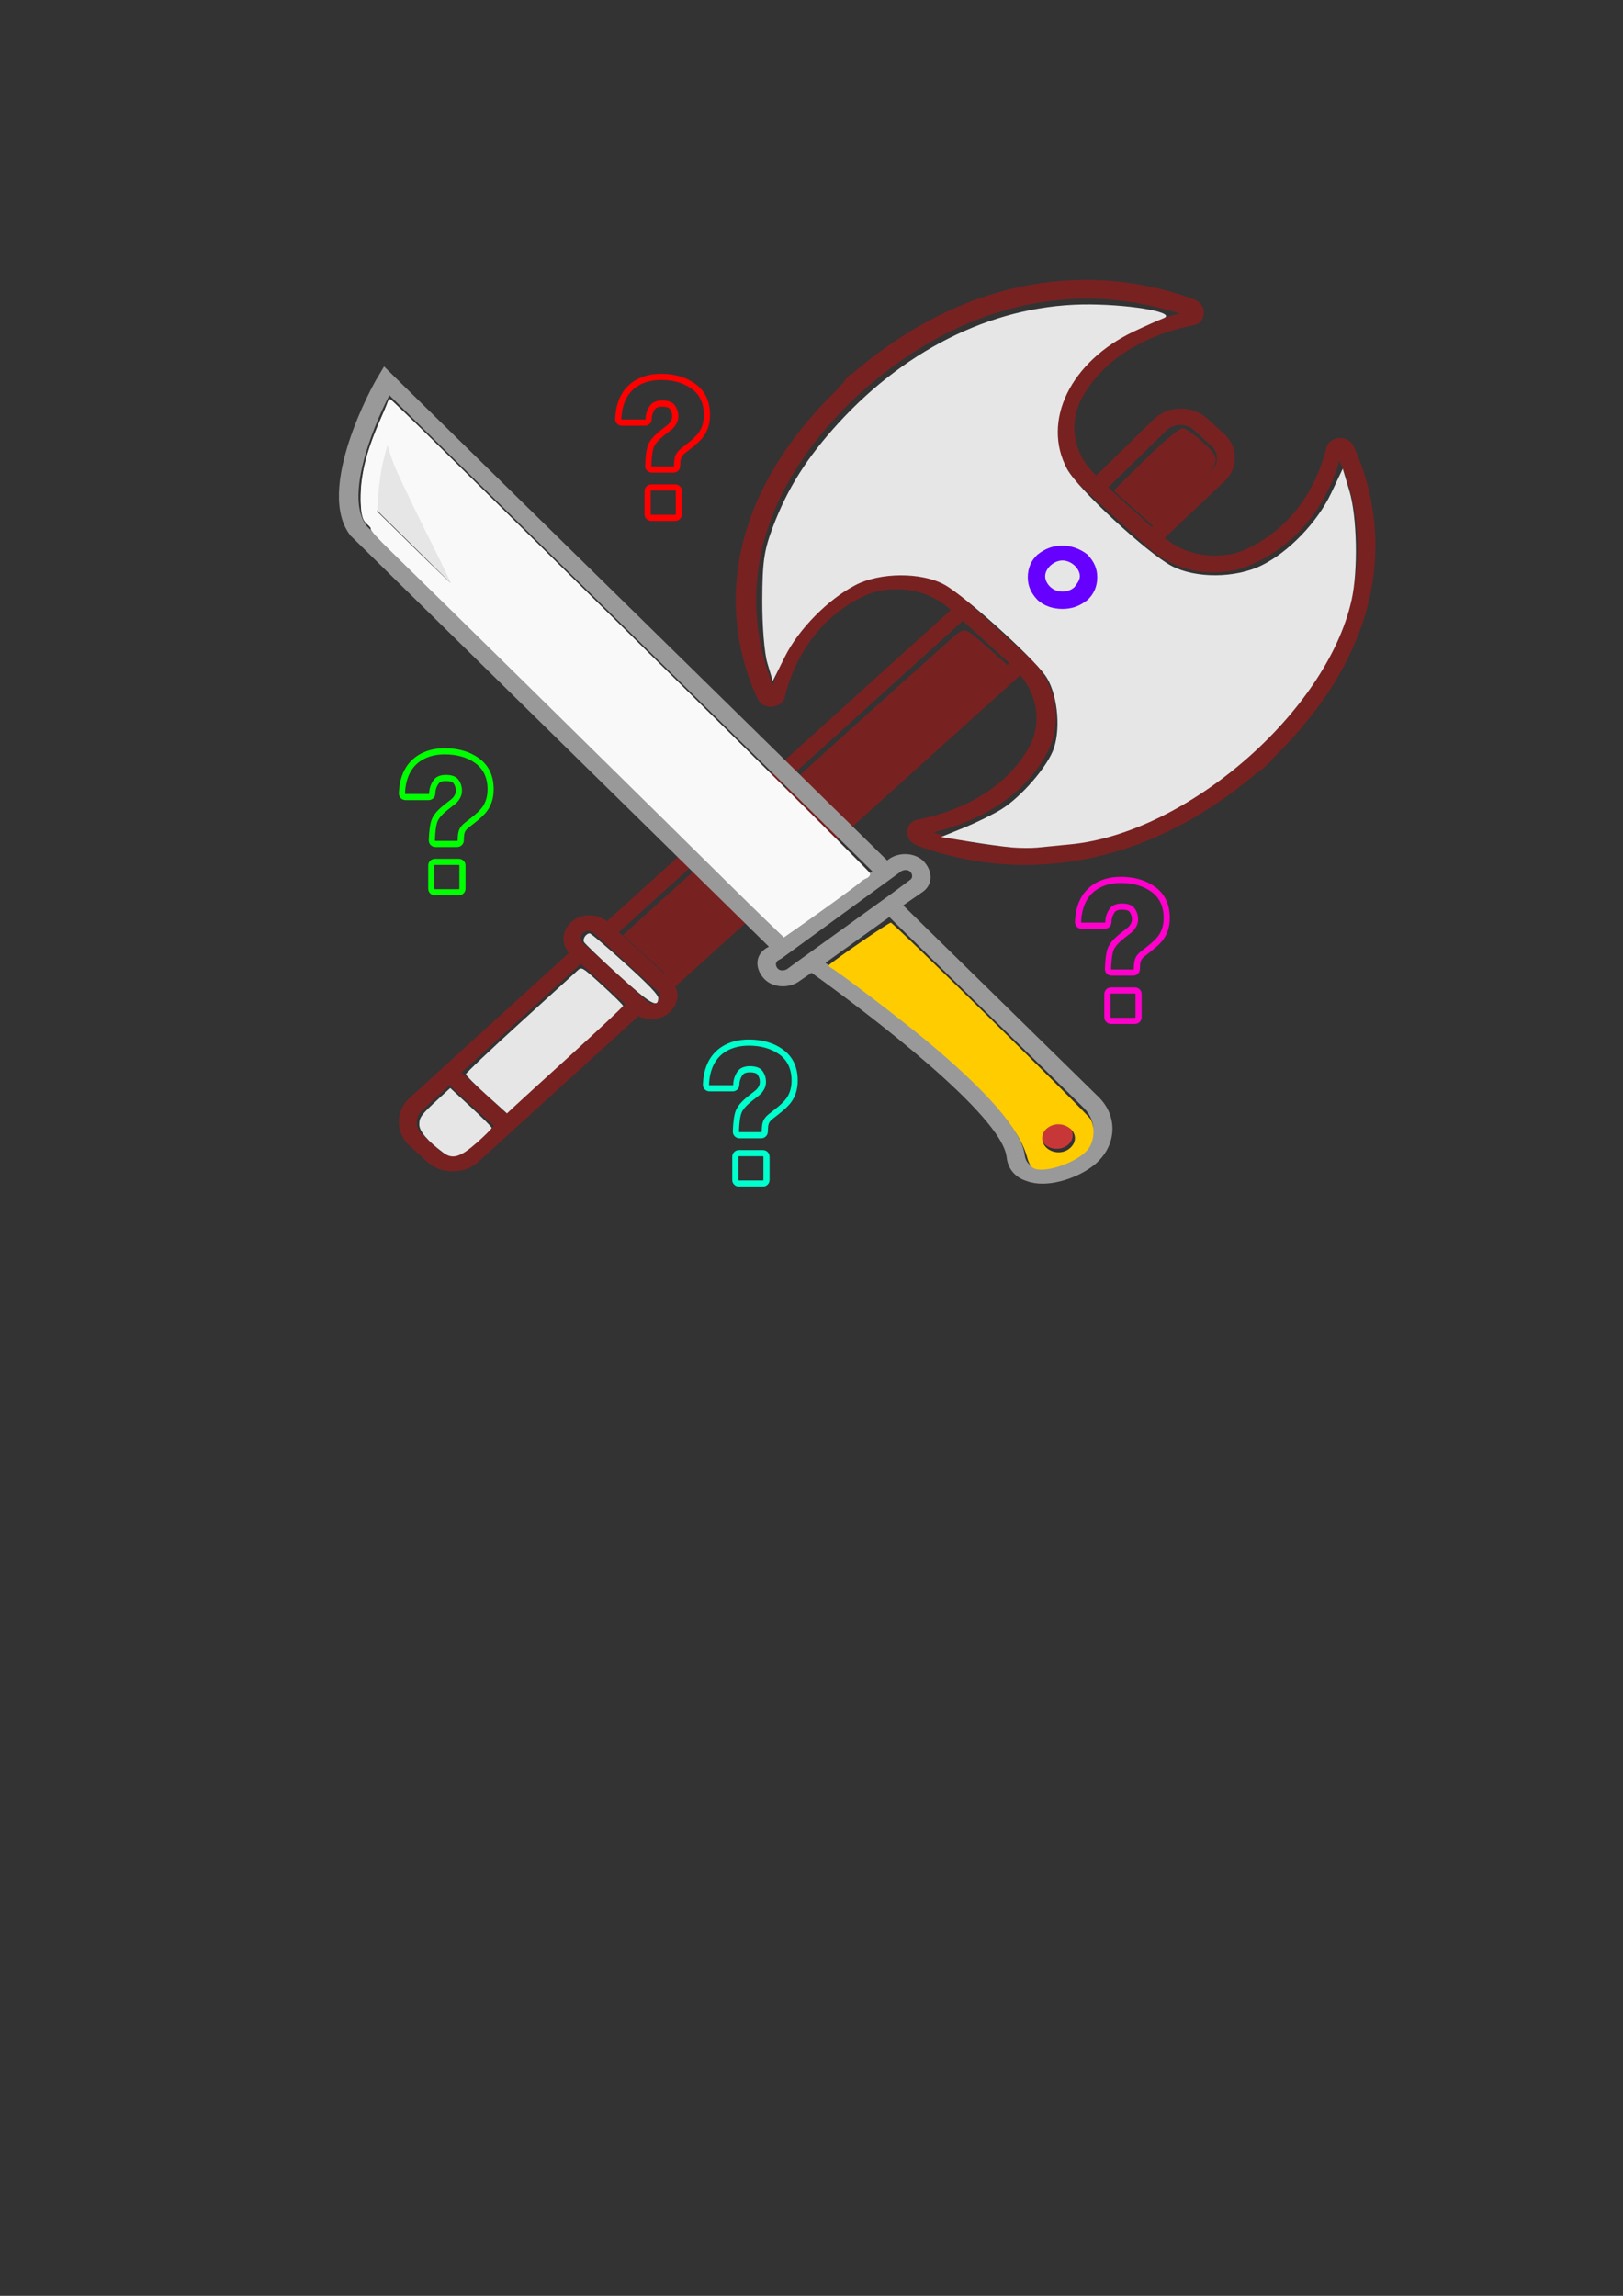 <?xml version="1.0" encoding="UTF-8" standalone="no"?>
<!-- Created with Inkscape (http://www.inkscape.org/) -->

<svg
   xmlns:dc="http://purl.org/dc/elements/1.1/"
   xmlns:cc="http://creativecommons.org/ns#"
   xmlns:rdf="http://www.w3.org/1999/02/22-rdf-syntax-ns#"
   xmlns:svg="http://www.w3.org/2000/svg"
   xmlns="http://www.w3.org/2000/svg"
   xmlns:sodipodi="http://sodipodi.sourceforge.net/DTD/sodipodi-0.dtd"
   xmlns:inkscape="http://www.inkscape.org/namespaces/inkscape"
   width="210mm"
   height="297mm"
   viewBox="0 0 210 297"
   version="1.1"
   id="svg24"
   inkscape:version="0.92.2 (5c3e80d, 2017-08-06)"
   sodipodi:docname="LostWeapon.svg">
  <rect x="0" y="0" width="210" height="297" fill="#333333" stroke="none"/>
  <title
     id="title3988">LostWeapon</title>
  <defs
     id="defs18" />
  <sodipodi:namedview
     id="base"
     pagecolor="#ffffff"
     bordercolor="#666666"
     borderopacity="1.0"
     inkscape:pageopacity="0.0"
     inkscape:pageshadow="2"
     inkscape:zoom="0.9899495"
     inkscape:cx="396.85039"
     inkscape:cy="651.9228"
     inkscape:document-units="mm"
     inkscape:current-layer="layer1"
     showgrid="false"
     inkscape:snap-nodes="false"
     inkscape:snap-others="false"
     inkscape:window-width="1516"
     inkscape:window-height="1008"
     inkscape:window-x="724"
     inkscape:window-y="2"
     inkscape:window-maximized="0"
     inkscape:snap-grids="false"
     inkscape:object-nodes="false"
     inkscape:snap-global="false" />
  <g
     inkscape:label="Layer 1"
     inkscape:groupmode="layer"
     id="layer1">
    <g
       id="g4552"
       style="fill:#00ffcc"
       transform="translate(-20.847,-22.985)">
      <path
         id="path2-0"
         d="m 119.343,170.244 h -2.821 c -0.231,0 -0.456,-0.095 -0.616,-0.261 -0.161,-0.168 -0.248,-0.395 -0.239,-0.625 0.046,-1.301 0.171,-2.166 0.394,-2.72 0.239,-0.595 0.781,-1.217 1.657,-1.901 l 0.766,-0.6 c 0.18,-0.134 0.315,-0.271 0.422,-0.426 0.178,-0.248 0.259,-0.489 0.259,-0.767 0,-0.353 -0.097,-0.654 -0.305,-0.946 -0.133,-0.187 -0.484,-0.291 -0.989,-0.291 -0.656,0 -0.876,0.229 -0.985,0.401 -0.25,0.397 -0.371,0.794 -0.371,1.21 0,0.472 -0.384,0.856 -0.856,0.856 h -3.01 c -0.232,0 -0.456,-0.096 -0.617,-0.263 -0.161,-0.169 -0.248,-0.398 -0.238,-0.629 0.095,-2.264 0.924,-3.909 2.466,-4.892 0.955,-0.614 2.126,-0.926 3.481,-0.926 1.743,0 3.227,0.433 4.41,1.286 1.269,0.916 1.912,2.27 1.912,4.026 0,1.083 -0.281,2.017 -0.836,2.778 -0.309,0.442 -0.862,0.972 -1.686,1.614 l -0.736,0.573 c -0.265,0.206 -0.432,0.427 -0.51,0.677 -0.026,0.082 -0.086,0.338 -0.095,0.982 -0.007,0.465 -0.391,0.844 -0.856,0.844 z m -1.472,-9.332 c 0.792,0 1.343,0.21 1.637,0.625 0.303,0.427 0.451,0.887 0.451,1.406 0,0.446 -0.132,0.846 -0.403,1.223 -0.15,0.218 -0.35,0.423 -0.59,0.601 l -0.759,0.594 c -0.752,0.587 -1.226,1.116 -1.409,1.572 -0.183,0.454 -0.296,1.279 -0.337,2.453 -5.3e-4,0.017 0.006,0.034 0.018,0.046 0.011,0.012 0.027,0.018 0.044,0.018 h 2.821 c 0.034,0 0.062,-0.028 0.062,-0.061 0.007,-0.551 0.052,-0.959 0.132,-1.211 0.128,-0.408 0.384,-0.756 0.779,-1.064 l 0.736,-0.573 c 0.761,-0.593 1.261,-1.067 1.528,-1.449 0.458,-0.628 0.688,-1.405 0.688,-2.316 0,-1.486 -0.533,-2.624 -1.583,-3.382 -1.045,-0.754 -2.373,-1.136 -3.946,-1.136 -1.2,0 -2.228,0.269 -3.053,0.8 -1.311,0.835 -2.017,2.267 -2.101,4.256 -5.3e-4,0.017 0.006,0.034 0.018,0.047 0.011,0.011 0.027,0.018 0.044,0.018 h 3.01 c 0.034,0 0.062,-0.028 0.062,-0.062 0,-0.57 0.161,-1.105 0.493,-1.633 0.323,-0.512 0.881,-0.772 1.656,-0.772 z"
         style="fill:#00ffcc;stroke-width:0.265"
         inkscape:connector-curvature="0" />
      <path
         id="path4-07"
         d="m 119.564,176.489 h -3.115 c -0.472,0 -0.856,-0.384 -0.856,-0.856 v -3.01 c 0,-0.472 0.384,-0.856 0.856,-0.856 h 3.115 c 0.472,0 0.856,0.384 0.856,0.856 v 3.01 c 2.7e-4,0.472 -0.384,0.856 -0.856,0.856 z m -3.115,-3.928 c -0.034,0 -0.062,0.028 -0.062,0.062 v 3.01 c 0,0.034 0.028,0.062 0.062,0.062 h 3.115 c 0.034,0 0.062,-0.028 0.062,-0.062 v -3.01 c 0,-0.034 -0.028,-0.062 -0.062,-0.062 h -3.115 z"
         style="fill:#00ffcc;stroke-width:0.265"
         inkscape:connector-curvature="0" />
    </g>
    <g
       id="g4556"
       style="fill:#ff00cc"
       transform="translate(-29.4,-3.207)">
      <path
         id="path2-3"
         d="m 176.04,129.422 h -2.821 c -0.231,0 -0.456,-0.095 -0.616,-0.261 -0.161,-0.168 -0.248,-0.395 -0.239,-0.625 0.046,-1.301 0.171,-2.166 0.394,-2.72 0.239,-0.595 0.781,-1.217 1.657,-1.901 l 0.766,-0.6 c 0.18,-0.134 0.315,-0.271 0.422,-0.426 0.178,-0.248 0.259,-0.489 0.259,-0.767 0,-0.353 -0.097,-0.654 -0.305,-0.946 -0.133,-0.187 -0.484,-0.291 -0.989,-0.291 -0.656,0 -0.876,0.229 -0.985,0.401 -0.25,0.397 -0.371,0.794 -0.371,1.21 0,0.472 -0.384,0.856 -0.856,0.856 h -3.01 c -0.232,0 -0.456,-0.096 -0.617,-0.263 -0.161,-0.169 -0.248,-0.398 -0.238,-0.629 0.095,-2.264 0.924,-3.909 2.466,-4.892 0.955,-0.614 2.126,-0.926 3.481,-0.926 1.743,0 3.227,0.433 4.41,1.286 1.269,0.916 1.912,2.27 1.912,4.026 0,1.083 -0.281,2.017 -0.836,2.778 -0.309,0.442 -0.862,0.972 -1.686,1.614 l -0.736,0.573 c -0.265,0.206 -0.432,0.427 -0.51,0.677 -0.026,0.082 -0.086,0.338 -0.095,0.982 -0.007,0.465 -0.391,0.844 -0.856,0.844 z m -1.472,-9.332 c 0.792,0 1.343,0.21 1.637,0.625 0.303,0.427 0.451,0.887 0.451,1.406 0,0.446 -0.132,0.846 -0.403,1.223 -0.15,0.218 -0.35,0.423 -0.59,0.601 l -0.759,0.594 c -0.752,0.587 -1.226,1.116 -1.409,1.572 -0.183,0.454 -0.296,1.279 -0.337,2.453 -5.3e-4,0.017 0.006,0.034 0.018,0.046 0.011,0.012 0.027,0.018 0.044,0.018 h 2.821 c 0.034,0 0.062,-0.028 0.062,-0.061 0.007,-0.551 0.052,-0.959 0.132,-1.211 0.128,-0.408 0.384,-0.756 0.779,-1.064 l 0.736,-0.573 c 0.761,-0.593 1.261,-1.067 1.528,-1.449 0.458,-0.628 0.688,-1.405 0.688,-2.316 0,-1.486 -0.533,-2.624 -1.583,-3.382 -1.045,-0.754 -2.373,-1.136 -3.946,-1.136 -1.2,0 -2.228,0.269 -3.053,0.8 -1.311,0.835 -2.017,2.267 -2.101,4.256 -5.3e-4,0.017 0.006,0.034 0.018,0.047 0.011,0.011 0.027,0.018 0.044,0.018 h 3.01 c 0.034,0 0.062,-0.028 0.062,-0.062 0,-0.57 0.161,-1.105 0.493,-1.633 0.323,-0.512 0.881,-0.772 1.656,-0.772 z"
         style="fill:#ff00cc;stroke-width:0.265"
         inkscape:connector-curvature="0" />
      <path
         id="path4-1"
         d="m 176.261,135.667 h -3.115 c -0.472,0 -0.856,-0.384 -0.856,-0.856 v -3.01 c 0,-0.472 0.384,-0.856 0.856,-0.856 h 3.115 c 0.472,0 0.856,0.384 0.856,0.856 v 3.01 c 2.7e-4,0.472 -0.384,0.856 -0.856,0.856 z m -3.115,-3.928 c -0.034,0 -0.062,0.028 -0.062,0.062 v 3.01 c 0,0.034 0.028,0.062 0.062,0.062 h 3.115 c 0.034,0 0.062,-0.028 0.062,-0.062 v -3.01 c 0,-0.034 -0.028,-0.062 -0.062,-0.062 h -3.115 z"
         style="fill:#ff00cc;stroke-width:0.265"
         inkscape:connector-curvature="0" />
    </g>
    <g
       id="g4536"
       style="fill:#ff0000"
       transform="translate(1.069,13.363)">
      <path
         id="path2-00"
         d="m 86.082,47.779 h -2.821 c -0.231,0 -0.456,-0.095 -0.616,-0.261 -0.161,-0.168 -0.248,-0.395 -0.239,-0.625 0.046,-1.301 0.171,-2.166 0.394,-2.72 0.239,-0.595 0.781,-1.217 1.657,-1.901 l 0.766,-0.6 c 0.18,-0.134 0.315,-0.271 0.422,-0.426 0.178,-0.248 0.259,-0.489 0.259,-0.767 0,-0.353 -0.097,-0.654 -0.305,-0.946 -0.133,-0.187 -0.484,-0.291 -0.989,-0.291 -0.656,0 -0.876,0.229 -0.985,0.401 -0.25,0.397 -0.371,0.794 -0.371,1.21 0,0.472 -0.384,0.856 -0.856,0.856 H 79.387 c -0.232,0 -0.456,-0.096 -0.617,-0.263 -0.161,-0.169 -0.248,-0.398 -0.238,-0.629 0.095,-2.264 0.924,-3.909 2.466,-4.892 0.955,-0.614 2.126,-0.926 3.481,-0.926 1.743,0 3.227,0.433 4.41,1.286 1.269,0.916 1.912,2.27 1.912,4.026 0,1.083 -0.281,2.017 -0.836,2.778 -0.309,0.442 -0.862,0.972 -1.686,1.614 l -0.736,0.573 C 87.278,45.482 87.112,45.704 87.033,45.954 c -0.026,0.081 -0.087,0.338 -0.095,0.982 -0.007,0.465 -0.391,0.844 -0.856,0.844 z m -1.472,-9.332 c 0.792,0 1.343,0.21 1.637,0.625 0.303,0.427 0.451,0.887 0.451,1.406 0,0.446 -0.132,0.846 -0.403,1.223 -0.15,0.218 -0.35,0.423 -0.59,0.601 l -0.759,0.594 c -0.752,0.587 -1.226,1.116 -1.409,1.572 -0.183,0.454 -0.296,1.279 -0.337,2.453 -5.29e-4,0.017 0.006,0.034 0.018,0.046 0.011,0.012 0.027,0.018 0.044,0.018 h 2.821 c 0.034,0 0.062,-0.028 0.062,-0.061 0.007,-0.551 0.052,-0.959 0.132,-1.211 0.128,-0.408 0.384,-0.756 0.779,-1.064 l 0.736,-0.573 c 0.761,-0.593 1.261,-1.067 1.528,-1.449 0.458,-0.628 0.688,-1.405 0.688,-2.316 0,-1.486 -0.533,-2.624 -1.583,-3.382 -1.045,-0.754 -2.373,-1.136 -3.946,-1.136 -1.2,0 -2.228,0.269 -3.053,0.8 -1.311,0.835 -2.017,2.267 -2.101,4.256 -5.29e-4,0.017 0.006,0.034 0.018,0.047 0.011,0.011 0.027,0.018 0.044,0.018 h 3.01 c 0.034,0 0.062,-0.028 0.062,-0.062 0,-0.57 0.161,-1.105 0.493,-1.633 0.323,-0.512 0.881,-0.772 1.656,-0.772 z"
         style="fill:#ff0000;stroke-width:0.265"
         inkscape:connector-curvature="0" />
      <path
         id="path4-8"
         d="m 86.302,54.025 h -3.115 c -0.472,0 -0.856,-0.384 -0.856,-0.856 v -3.01 c 0,-0.472 0.384,-0.856 0.856,-0.856 h 3.115 c 0.472,0 0.856,0.384 0.856,0.856 v 3.01 c 2.65e-4,0.472 -0.384,0.856 -0.856,0.856 z m -3.115,-3.928 c -0.034,0 -0.062,0.028 -0.062,0.062 v 3.01 c 0,0.034 0.028,0.062 0.062,0.062 h 3.115 c 0.034,0 0.062,-0.028 0.062,-0.062 v -3.01 c 0,-0.034 -0.028,-0.062 -0.062,-0.062 h -3.115 z"
         style="fill:#ff0000;stroke-width:0.265"
         inkscape:connector-curvature="0" />
    </g>
    <g
       id="g4540"
       style="fill:#00ff00"
       transform="translate(13.898,18.709)">
      <path
         id="path2-6"
         d="m 45.26,90.869 h -2.821 c -0.231,0 -0.456,-0.095 -0.616,-0.261 -0.161,-0.168 -0.248,-0.395 -0.239,-0.625 0.046,-1.301 0.171,-2.166 0.394,-2.72 0.239,-0.595 0.781,-1.217 1.657,-1.901 l 0.766,-0.6 c 0.18,-0.134 0.315,-0.271 0.422,-0.426 0.178,-0.248 0.259,-0.489 0.259,-0.767 0,-0.353 -0.097,-0.654 -0.305,-0.946 -0.133,-0.187 -0.484,-0.291 -0.989,-0.291 -0.656,0 -0.876,0.229 -0.985,0.401 -0.25,0.397 -0.371,0.794 -0.371,1.21 0,0.472 -0.384,0.856 -0.856,0.856 h -3.01 c -0.232,0 -0.456,-0.096 -0.617,-0.263 -0.161,-0.169 -0.248,-0.398 -0.238,-0.629 0.095,-2.264 0.924,-3.909 2.466,-4.892 0.955,-0.614 2.126,-0.926 3.481,-0.926 1.743,0 3.227,0.433 4.41,1.286 1.269,0.916 1.912,2.27 1.912,4.026 0,1.083 -0.281,2.017 -0.836,2.778 -0.309,0.442 -0.862,0.972 -1.686,1.614 l -0.736,0.573 c -0.265,0.206 -0.432,0.427 -0.51,0.677 -0.026,0.081 -0.087,0.338 -0.095,0.982 -0.007,0.465 -0.391,0.844 -0.856,0.844 z m -1.472,-9.332 c 0.792,0 1.343,0.21 1.637,0.625 0.303,0.427 0.451,0.887 0.451,1.406 0,0.446 -0.132,0.846 -0.403,1.223 -0.15,0.218 -0.35,0.423 -0.59,0.601 l -0.759,0.594 c -0.752,0.587 -1.226,1.116 -1.409,1.572 -0.183,0.454 -0.296,1.279 -0.337,2.453 -5.29e-4,0.017 0.006,0.034 0.018,0.046 0.011,0.012 0.027,0.018 0.044,0.018 h 2.821 c 0.034,0 0.062,-0.028 0.062,-0.061 0.007,-0.551 0.052,-0.959 0.132,-1.211 0.128,-0.408 0.384,-0.756 0.779,-1.064 l 0.736,-0.573 c 0.761,-0.593 1.261,-1.067 1.528,-1.449 0.458,-0.628 0.688,-1.405 0.688,-2.316 0,-1.486 -0.533,-2.624 -1.583,-3.382 -1.045,-0.754 -2.373,-1.136 -3.946,-1.136 -1.2,0 -2.228,0.269 -3.053,0.8 -1.311,0.835 -2.017,2.267 -2.101,4.256 -5.3e-4,0.017 0.006,0.034 0.018,0.047 0.011,0.011 0.027,0.018 0.044,0.018 h 3.01 c 0.034,0 0.062,-0.028 0.062,-0.062 0,-0.57 0.161,-1.105 0.493,-1.633 0.323,-0.512 0.881,-0.772 1.656,-0.772 z"
         style="fill:#00ff00;stroke-width:0.265"
         inkscape:connector-curvature="0" />
      <path
         id="path4-4"
         d="m 45.481,97.114 h -3.115 c -0.472,0 -0.856,-0.384 -0.856,-0.856 v -3.01 c 0,-0.472 0.384,-0.856 0.856,-0.856 h 3.115 c 0.472,0 0.856,0.384 0.856,0.856 v 3.01 c 2.65e-4,0.472 -0.384,0.856 -0.856,0.856 z m -3.115,-3.928 c -0.034,0 -0.062,0.028 -0.062,0.062 v 3.01 c 0,0.034 0.028,0.062 0.062,0.062 h 3.115 c 0.034,0 0.062,-0.028 0.062,-0.062 v -3.01 c 0,-0.034 -0.028,-0.062 -0.062,-0.062 h -3.115 z"
         style="fill:#00ff00;stroke-width:0.265"
         inkscape:connector-curvature="0" />
    </g>
    <g
       id="g4608"
       transform="translate(-25.123,-143.791)">
      <g
         transform="translate(4.276,0.535)"
         id="g4600">
        <path
           id="path2"
           d="m 195.971,200.943 c -0.281,-0.639 -0.983,-1.023 -1.685,-1.023 -0.842,0 -1.685,0.511 -1.825,1.278 -0.842,3.452 -3.37,9.844 -10.25,13.04 -1.264,0.639 -2.668,0.895 -4.212,0.895 -2.387,0 -4.633,-0.767 -6.459,-2.301 l 7.722,-7.287 c 1.825,-1.662 1.825,-4.475 0,-6.136 l -2.247,-2.046 c -1.825,-1.662 -4.914,-1.662 -6.74,0 l -7.582,7.415 c -2.949,-2.685 -3.651,-6.776 -1.825,-10.1 3.51,-6.264 10.39,-8.566 14.321,-9.333 0.842,-0.128 1.404,-0.767 1.404,-1.534 0.14,-0.767 -0.421,-1.406 -1.123,-1.79 -2.387,-0.895 -7.582,-2.557 -14.041,-2.557 -10.671,0 -20.921,4.091 -30.328,12.145 -0.14,0 -0.14,0.128 -0.281,0.128 -0.14,0.128 -0.281,0.256 -0.421,0.384 l -0.421,0.639 c -0.14,0.128 -0.281,0.256 -0.421,0.384 -0.14,0.128 -0.14,0.128 -0.14,0.256 -18.253,17.642 -13.479,34.134 -10.53,40.271 0.281,0.639 0.983,1.023 1.685,1.023 0.842,0 1.685,-0.511 1.825,-1.278 0.842,-3.452 3.37,-9.844 10.25,-13.04 1.264,-0.639 2.808,-0.895 4.212,-0.895 2.527,0 5.055,0.895 6.88,2.557 l 0.14,0.128 -44.509,40.271 c -0.562,-0.511 -1.404,-0.767 -2.247,-0.767 -0.842,0 -1.685,0.256 -2.387,0.895 -0.562,0.511 -0.983,1.278 -0.983,2.173 0,0.639 0.281,1.278 0.702,1.79 l -16.287,14.83 -4.353,3.963 c -1.825,1.662 -1.825,4.475 0,6.136 l 2.247,2.046 c 0.983,0.895 2.106,1.278 3.37,1.278 1.264,0 2.387,-0.384 3.37,-1.278 l 2.668,-2.429 c 0,0 0,0 0,0 l 1.544,-1.406 16.428,-14.958 c 0.562,0.256 1.123,0.384 1.685,0.384 0.842,0 1.685,-0.256 2.387,-0.895 0.983,-0.895 1.264,-2.301 0.702,-3.324 l 44.649,-40.271 c 2.247,2.685 2.808,6.264 1.123,9.333 -3.51,6.264 -10.39,8.566 -14.321,9.333 -0.842,0.128 -1.404,0.767 -1.404,1.534 -0.14,0.767 0.421,1.406 1.123,1.79 2.387,0.895 7.582,2.557 14.041,2.557 10.671,0 20.921,-4.091 30.328,-12.145 0.14,0 0.14,-0.128 0.281,-0.128 0.14,-0.128 0.281,-0.256 0.421,-0.384 l 0.421,-0.384 c 0.14,-0.128 0.281,-0.256 0.421,-0.384 0.14,-0.128 0.14,-0.128 0.14,-0.256 18.253,-17.77 13.479,-34.262 10.53,-40.526 z m -24.15,-2.046 c 0.983,-0.895 2.527,-0.895 3.51,0 l 2.247,2.046 c 0.983,0.895 0.983,2.301 0,3.196 l -7.722,7.287 -5.616,-5.114 z m -20.359,30.171 -44.649,40.143 -5.897,-5.369 44.509,-40.271 z m -55.461,38.864 5.757,5.242 -15.445,14.063 -5.757,-5.242 z M 81.259,292.096 c -0.983,0.895 -2.527,0.895 -3.51,0 l -2.247,-2.046 c -0.983,-0.895 -0.983,-2.301 0,-3.196 l 3.51,-3.196 5.757,5.242 z m 24.712,-19.304 c -0.421,0.384 -0.983,0.384 -1.404,0 l -0.281,-0.256 -7.442,-6.776 -0.562,-0.511 c -0.14,-0.128 -0.281,-0.384 -0.281,-0.639 0,-0.256 0.14,-0.511 0.281,-0.639 0.421,-0.384 0.983,-0.384 1.404,0 l 0.702,0.639 c 0,0 0,0 0,0 0,0 0,0 0,0 l 7.442,6.776 c 0.562,0.384 0.562,1.023 0.14,1.406 z m 77.645,-32.728 c 0,0 -0.14,0.128 -0.14,0.128 0,0 -0.14,0.128 -0.14,0.128 -0.14,0.128 -0.14,0.128 -0.281,0.256 l -0.281,0.256 c 0,0 -0.14,0.128 -0.14,0.128 -0.14,0 -0.14,0.128 -0.14,0.128 -8.986,7.798 -18.674,11.762 -28.924,11.762 -5.195,0 -9.407,-1.023 -11.935,-1.918 4.353,-1.023 11.092,-3.707 14.602,-10.1 2.247,-4.091 1.404,-9.205 -2.247,-12.529 0,0 0,0 0,0 0,0 0,0 0,0 0,0 0,0 0,0 l -8.424,-7.671 c -2.247,-2.046 -5.335,-3.196 -8.424,-3.196 -1.825,0 -3.651,0.384 -5.195,1.151 -7.02,3.196 -9.969,9.333 -11.092,13.296 -2.668,-6.52 -5.897,-21.35 10.671,-37.202 0,0 0.14,-0.128 0.14,-0.128 0,0 0.14,-0.128 0.14,-0.128 l 0.281,-0.256 c 0.14,-0.128 0.14,-0.128 0.281,-0.256 0,0 0.14,-0.128 0.14,-0.128 0.14,0 0.14,-0.128 0.14,-0.128 8.986,-7.798 18.674,-11.762 28.924,-11.762 5.195,0 9.407,1.151 11.935,1.918 -4.493,1.023 -11.233,3.707 -14.743,10.1 -2.247,4.091 -1.404,9.205 2.247,12.529 l 8.424,7.671 c 2.247,2.046 5.335,3.196 8.424,3.196 1.825,0 3.651,-0.384 5.195,-1.151 7.02,-3.196 9.969,-9.333 11.092,-13.296 2.949,6.52 6.037,21.35 -10.53,37.202 z"
           inkscape:connector-curvature="0"
           style="fill:#782121;fill-opacity:1;stroke-width:1.34" />
        <path
           style="fill:#782121;fill-opacity:1;stroke:none;stroke-width:2.02;stroke-opacity:1"
           d="m 393.299,1006.617 -10.526,-9.517 79.306,-71.721 c 43.618,-39.446 81.229,-73.239 83.579,-75.095 4.113,-3.248 4.669,-3.022 14.886,6.061 l 10.613,9.435 -74.211,66.67 c -40.816,36.669 -78.466,70.498 -83.666,75.177 l -9.456,8.507 z"
           id="path4590"
           inkscape:connector-curvature="0"
           transform="scale(0.265)" />
        <path
           style="fill:#782121;fill-opacity:1;stroke:none;stroke-width:2.02;stroke-opacity:1"
           d="m 632.484,789.097 -10.049,-9.007 15.403,-15.239 c 8.471,-8.381 16.654,-15.231 18.183,-15.221 1.529,0.01 6.19,3.25 10.358,7.2 9.111,8.635 9.03,8.857 -10.014,27.635 l -13.833,13.639 z"
           id="path4592"
           inkscape:connector-curvature="0"
           transform="scale(0.265)" />
        <path
           style="fill:#e6e6e6;fill-opacity:1;stroke:none;stroke-width:2.02;stroke-opacity:1"
           d="m 572.938,954.3 c -3.889,-0.316 -13.304,-1.598 -20.923,-2.848 l -13.852,-2.273 11.039,-4.487 c 6.072,-2.468 14.324,-6.517 18.339,-8.998 9.871,-6.101 22.854,-21.19 25.73,-29.905 3.524,-10.677 1.465,-27.584 -4.336,-35.599 -7.123,-9.844 -39.919,-39.282 -49.333,-44.283 -11.426,-6.069 -31.176,-5.932 -43.218,0.3 -13.365,6.917 -27.715,21.455 -34.42,34.872 l -5.991,11.988 -2.608,-8.695 c -1.48,-4.933 -2.566,-18.309 -2.512,-30.918 0.081,-18.814 0.89,-24.313 5.274,-35.843 7.123,-18.736 16.502,-33.589 31.778,-50.327 34.473,-37.771 78.525,-58.535 123.234,-58.088 21.736,0.218 42.384,4.154 35.537,6.776 -2.222,0.851 -8.586,3.689 -14.142,6.308 -31.177,14.693 -45.413,43.865 -32.83,67.275 5.175,9.628 38.862,40.869 51.013,47.308 11.634,6.166 31.148,6.043 43.982,-0.277 13.198,-6.499 27.235,-21.1 33.964,-35.329 l 5.613,-11.87 3.244,10.82 c 3.767,12.562 4.294,38.885 1.068,53.339 -12.177,54.557 -80.381,113.778 -137.325,119.238 -6.135,0.588 -13.428,1.299 -16.206,1.58 -2.778,0.28 -8.233,0.251 -12.122,-0.065 z"
           id="path4594"
           inkscape:connector-curvature="0"
           transform="scale(0.265)" />
      </g>
      <path
         style="fill:#6600ff;stroke-width:1.34"
         inkscape:connector-curvature="0"
         d="m 162.602,214.38 c -1.264,0 -2.247,0.384 -3.229,1.151 -0.842,0.767 -1.264,1.79 -1.264,2.94 0,1.151 0.421,2.046 1.264,2.94 0.842,0.767 1.966,1.151 3.229,1.151 1.264,0 2.247,-0.384 3.229,-1.151 0.842,-0.767 1.264,-1.79 1.264,-2.94 0,-1.151 -0.421,-2.045 -1.264,-2.94 -0.983,-0.767 -2.106,-1.151 -3.229,-1.151 z m 1.544,5.369 c -0.842,0.767 -2.247,0.767 -3.089,0 -0.421,-0.384 -0.702,-0.895 -0.702,-1.406 0,-0.511 0.281,-1.023 0.702,-1.406 0.421,-0.384 0.983,-0.639 1.544,-0.639 0.562,0 1.123,0.256 1.544,0.639 0.421,0.384 0.702,0.895 0.702,1.406 0,0.511 -0.421,1.023 -0.702,1.406 z"
         id="path4-7" />
    </g>
    <g
       id="g4538"
       transform="translate(12.027,-97.019)">
      <g
         transform="translate(-14.165,96.484)"
         id="g4532">
        <path
           id="path2-1"
           d="m 52.384,56.891 c -0.828,2.672 9.103,20.101 9.103,20.101 L 51.004,66.651 c -0.966,-2.44 1.379,-9.76 1.379,-9.76 z"
           inkscape:connector-curvature="0"
           style="fill:#e6e6e6;stroke-width:1.266" />
        <path
           id="path4"
           d="m 101.211,123.236 0.414,-0.232 -53.931,-52.983 -0.138,-0.116 c -4.828,-5.926 3.034,-19.985 3.448,-20.566 l 0.828,-1.394 65.103,63.905 0.138,-0.116 c 1.379,-1.046 3.586,-0.93 4.69,0.349 1.103,1.278 1.103,3.021 -0.414,3.95 l -2.345,1.627 25.241,24.749 c 2.759,2.672 2.345,6.739 -0.828,9.063 -2.207,1.627 -5.931,2.789 -8.414,1.859 -1.517,-0.465 -2.483,-1.627 -2.621,-3.137 -0.69,-5.461 -17.793,-18.474 -25.241,-23.819 l -1.517,1.046 c -1.379,1.046 -3.586,0.93 -4.69,-0.349 -1.103,-1.278 -1.103,-2.905 0.276,-3.834 z M 52.521,51.663 c -2.345,4.531 -5.793,13.362 -2.897,16.964 l 53.793,52.983 11.586,-8.366 z m 68.275,82.379 c 8.828,7.204 13.517,12.665 13.931,15.918 0.138,1.046 0.69,1.278 1.103,1.51 1.517,0.465 4.414,-0.465 5.931,-1.51 2.207,-1.51 2.483,-4.299 0.552,-6.158 l -25.103,-24.633 -8.276,5.926 c 2.207,1.51 7.034,4.996 11.862,8.947 z m -16.827,-8.133 1.103,-0.813 12.414,-8.947 2.345,-1.743 c 0.414,-0.232 0.414,-0.697 0.138,-1.046 -0.276,-0.349 -0.828,-0.349 -1.241,-0.116 l -0.138,0.116 -15.31,11.154 -0.414,0.232 c -0.414,0.232 -0.414,0.697 -0.138,1.046 0.276,0.349 0.828,0.349 1.241,0.116 z"
           inkscape:connector-curvature="0"
           style="fill:#999999;stroke-width:1.266" />
        <ellipse
           id="circle6"
           cy="147.404"
           cx="-138.865"
           transform="scale(-1,1)"
           rx="2.069"
           ry="1.743"
           style="fill:#c83737;stroke-width:1.266" />
      </g>
      <path
         transform="scale(0.265)"
         inkscape:connector-curvature="0"
         id="path836"
         d="M 235.832,723.77 C 179.996,668.777 133.461,622.157 132.422,620.17 c -2.953,-5.645 -1.887,-21.945 2.244,-34.299 3.275,-9.797 9.701,-24.49 10.71,-24.49 0.88,0 233.625,229.646 233.935,230.82 0.221,0.836 -15.168,12.483 -37.532,28.405 l -4.426,3.151 z m -61.719,-76.779 c -2.24,-4.028 -8.764,-16.727 -14.498,-28.219 -10.097,-20.236 -14.696,-31.366 -14.696,-35.566 0,-1.229 -0.354,-1.649 -0.899,-1.067 -1.627,1.737 -5.332,19.99 -5.501,27.102 l -0.166,6.973 19.58,19.05 c 10.769,10.478 19.731,19.05 19.916,19.05 0.185,0 -1.496,-3.296 -3.735,-7.324 z"
         style="fill:#f2f2f2;fill-opacity:1;stroke:none;stroke-width:1.01;stroke-opacity:1" />
      <path
         transform="scale(0.265)"
         inkscape:connector-curvature="0"
         id="path4527"
         d="M 311.796,798.872 C 281.069,768.415 158.217,647.507 144.899,634.616 c -5.396,-5.223 -9.592,-9.851 -9.323,-10.285 0.268,-0.434 -0.364,-1.388 -1.405,-2.121 -2.76,-1.942 -3.533,-5.329 -3.418,-14.969 0.117,-9.805 3.201,-21.814 8.951,-34.85 1.96,-4.445 3.812,-8.895 4.114,-9.89 0.303,-0.995 0.921,-1.677 1.374,-1.515 0.453,0.162 10.282,9.623 21.842,21.025 11.56,11.402 64.089,63.173 116.73,115.046 52.642,51.873 95.712,94.947 95.712,95.72 0,0.773 -0.795,1.707 -1.768,2.076 -0.972,0.368 -2.329,1.224 -3.015,1.901 -2.272,2.244 -36.445,26.661 -37.305,26.655 -0.464,-0.003 -11.981,-11.045 -25.593,-24.537 z M 161.79,624.162 C 154.456,609.578 147.398,594.464 146.106,590.574 l -2.35,-7.071 -1.869,7.071 c -1.028,3.889 -2.137,11.162 -2.464,16.162 l -0.595,9.091 17.708,17.425 c 9.739,9.584 17.906,17.425 18.149,17.425 0.242,0 -5.559,-11.932 -12.893,-26.517 z"
         style="fill:#f9f9f9;fill-opacity:1;stroke:none;stroke-width:1.01;stroke-opacity:1" />
      <path
         transform="scale(0.265)"
         inkscape:connector-curvature="0"
         id="path4529"
         d="m 459.583,936.552 c -1.453,-0.593 -2.622,-2.401 -3.385,-5.234 -3.895,-14.465 -19.161,-32.131 -49.866,-57.706 -11.547,-9.618 -41.735,-32.65 -45.708,-34.874 -1.011,-0.566 -1.615,-1.231 -1.342,-1.477 3.379,-3.047 29.583,-20.984 30.299,-20.741 1.963,0.668 96.161,93.359 97.551,95.991 2.152,4.074 1.797,10.073 -0.832,14.043 -4.185,6.32 -20.639,12.478 -26.716,9.998 z m 17.687,-10.141 c 3.914,-3.646 2.436,-9.082 -2.983,-10.971 -4.813,-1.678 -10.347,1.222 -10.776,5.647 -0.64,6.609 8.559,10.168 13.759,5.324 z"
         style="fill:#ffcc00;fill-opacity:1;stroke:none;stroke-width:1.01;stroke-opacity:1" />
    </g>
    <path
       style="fill:#e6e6e6;fill-opacity:1;stroke:none;stroke-width:1.01;stroke-opacity:1"
       d="m 237.495,534.491 c -5.526,-4.978 -10.047,-9.508 -10.047,-10.065 0,-0.557 11.819,-11.763 26.264,-24.901 14.445,-13.138 27.184,-24.731 28.308,-25.763 2.015,-1.849 2.185,-1.747 12.122,7.312 5.543,5.053 10.078,9.536 10.078,9.962 0,0.426 -11.364,11.107 -25.254,23.735 -13.89,12.628 -26.642,24.268 -28.339,25.865 l -3.085,2.905 z"
       id="path4540"
       inkscape:connector-curvature="0"
       transform="scale(0.265)" />
    <path
       style="fill:#e6e6e6;fill-opacity:1;stroke:none;stroke-width:1.01;stroke-opacity:1"
       d="m 216.336,562.648 c -7.67,-5.765 -11.616,-10.406 -11.616,-13.661 0,-3.553 0.894,-4.753 9.325,-12.51 l 5.789,-5.327 10.12,9.331 c 5.566,5.132 10.12,9.689 10.12,10.126 0,0.437 -3.157,3.594 -7.015,7.014 -8.318,7.374 -12.091,8.508 -16.724,5.026 z"
       id="path4542"
       inkscape:connector-curvature="0"
       transform="scale(0.265)" />
    <path
       style="fill:#e6e6e6;fill-opacity:1;stroke:none;stroke-width:1.01;stroke-opacity:1"
       d="m 301.54,475.593 c -8.696,-7.915 -16.091,-15.017 -16.432,-15.781 -0.697,-1.56 1.075,-4.171 2.82,-4.154 0.626,0.006 8.412,6.605 17.301,14.664 11.678,10.588 16.162,15.279 16.162,16.909 0,5.187 -3.841,2.935 -19.852,-11.637 z"
       id="path4544"
       inkscape:connector-curvature="0"
       transform="scale(0.265)" />
  </g>
</svg>
